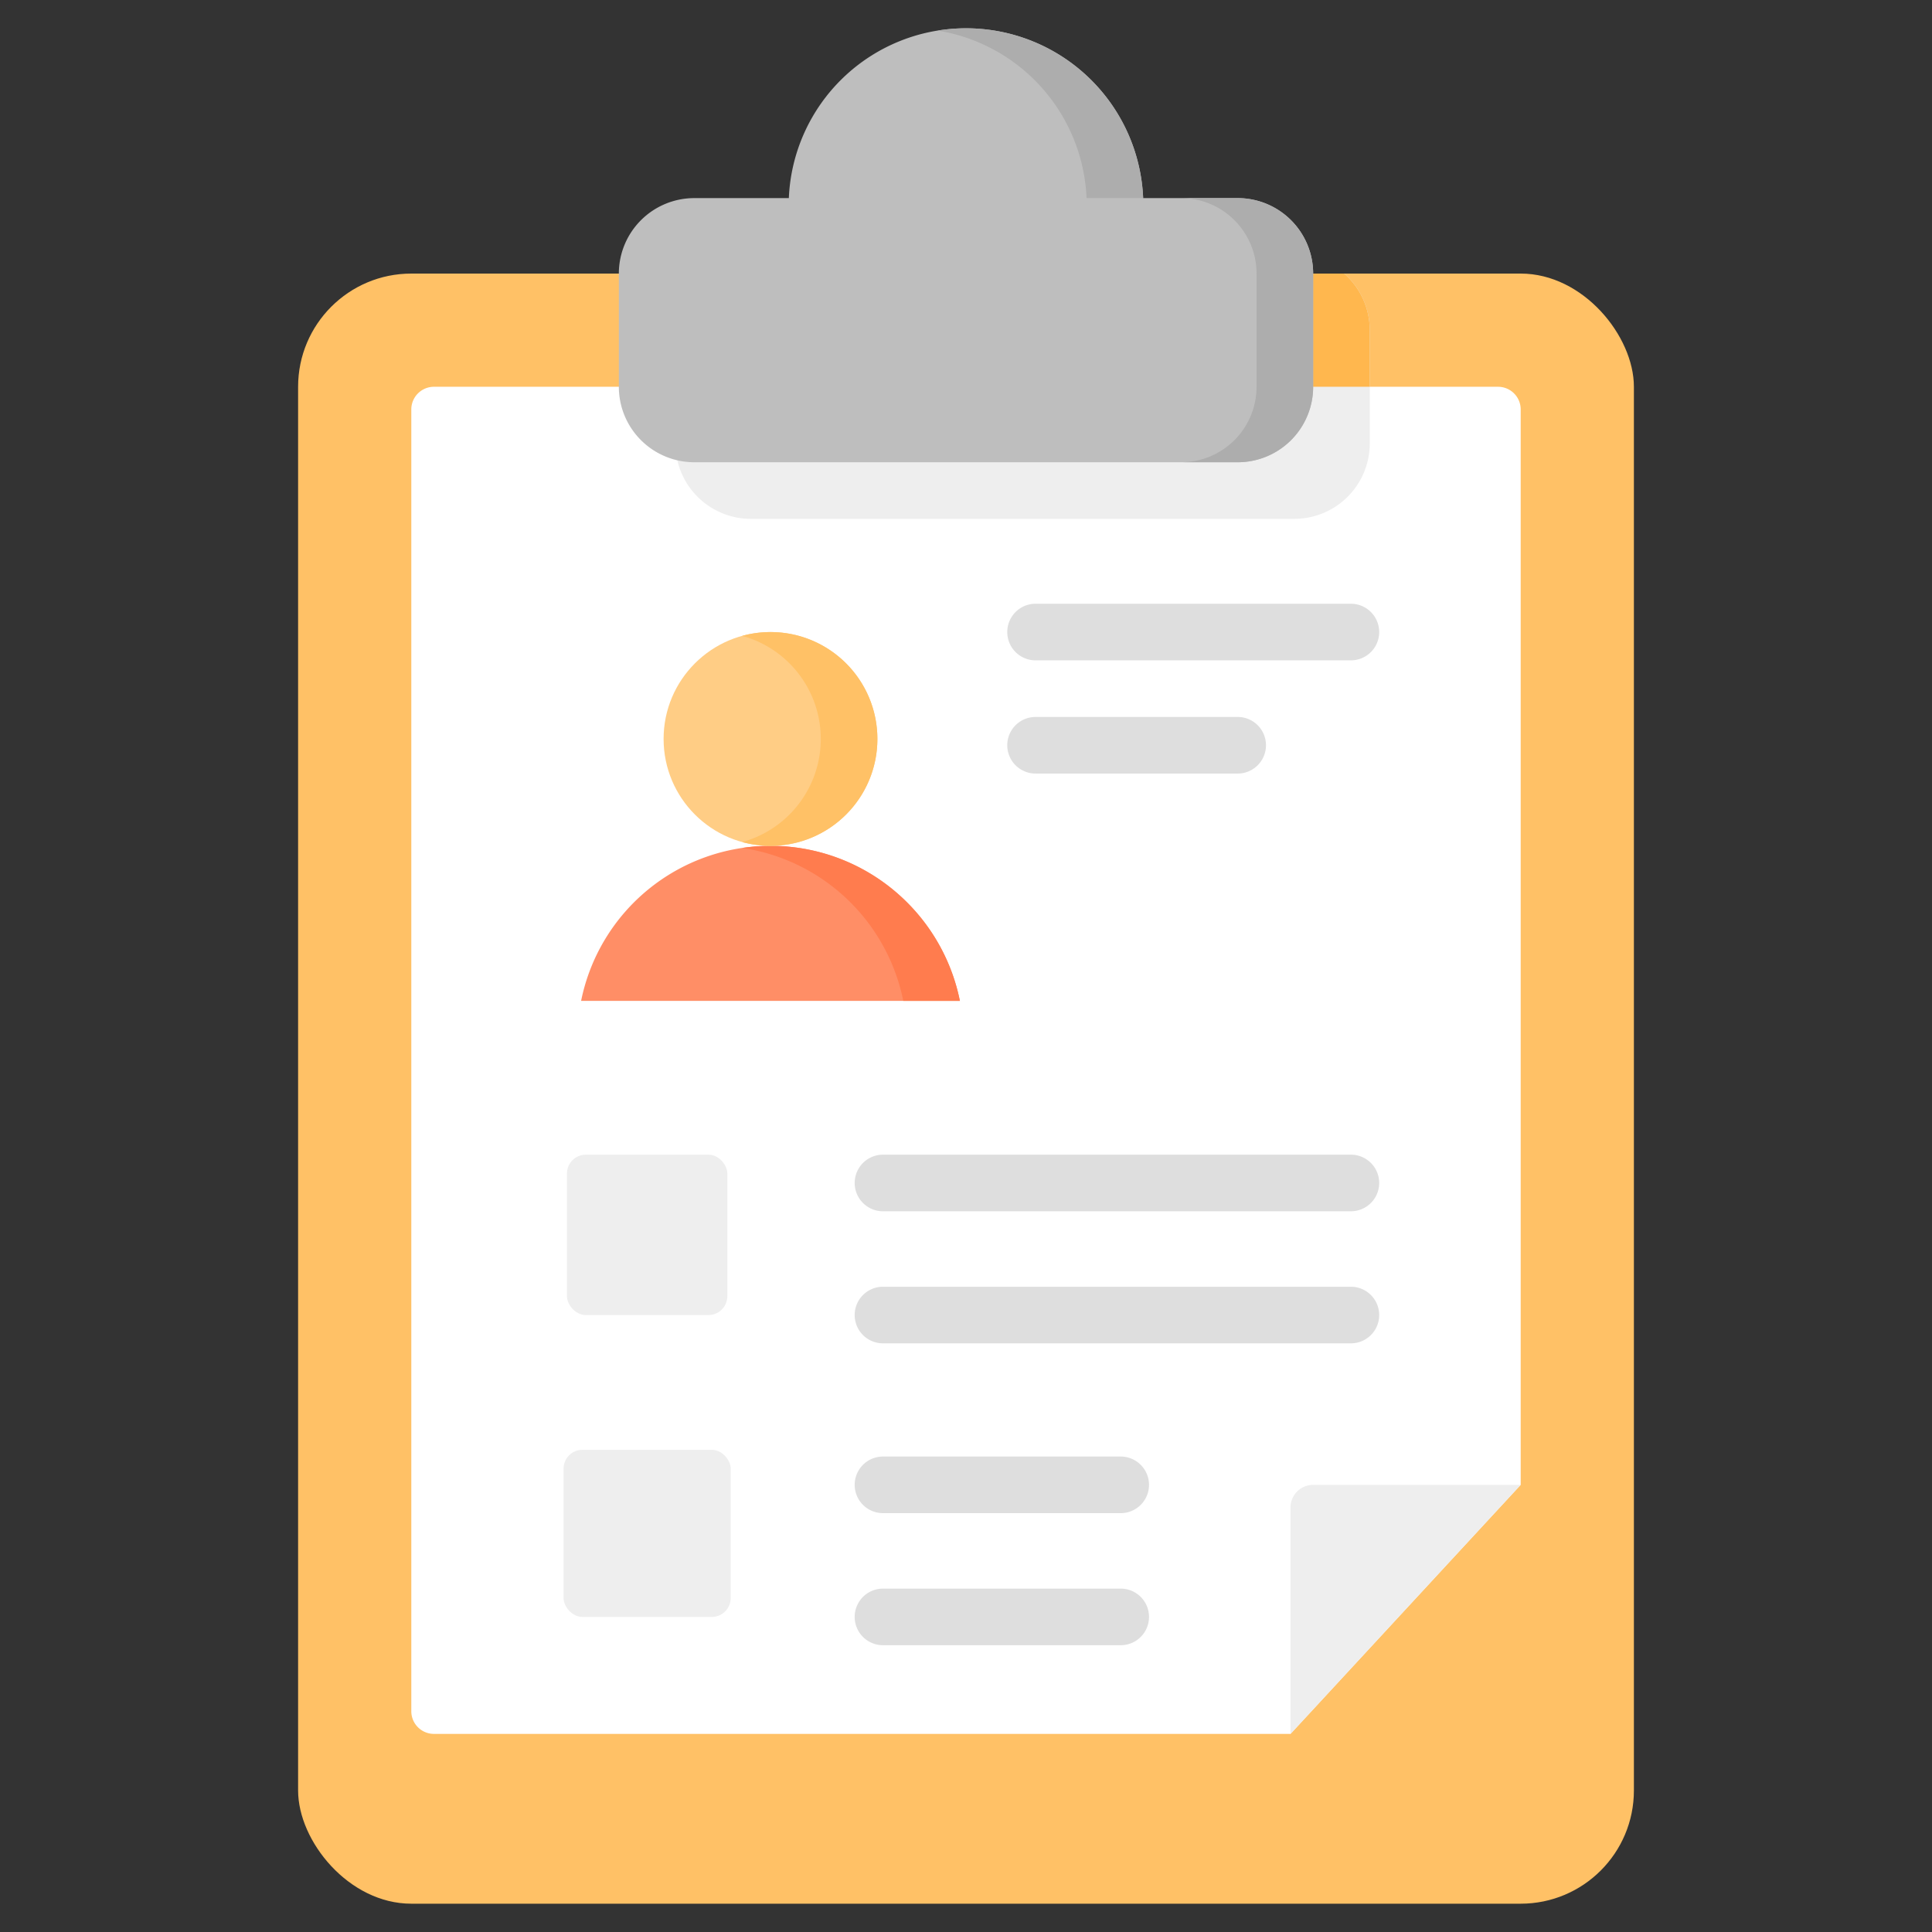 <svg xmlns="http://www.w3.org/2000/svg" data-name="Layer 1" viewBox="0 0 512 512" id="health-records"><rect x="0" y="0" width="512" height="512" fill="#333333" stroke="none"/><rect width="354" height="432" x="79" y="72.5" fill="#ffc166" rx="30"></rect><path fill="#fff" d="M363 102.5h34a6.005 6.005 0 0 1 6 6v285l-61 66H115a6.005 6.005 0 0 1-6-6v-345a6.005 6.005 0 0 1 6-6h248Z"></path><path fill="#eee" d="M363 87.5v30a19.994 19.994 0 0 1-20 20H199a19.994 19.994 0 0 1-20-20v-30a19.914 19.914 0 0 1 6.78-15h170.44a19.914 19.914 0 0 1 6.78 15Z"></path><path fill="#ffb74e" d="M363 87.5v15H179v-15a19.914 19.914 0 0 1 6.78-15h170.44a19.914 19.914 0 0 1 6.78 15Z"></path><path fill="#bebebe" d="M302.95 52.5a46.992 46.992 0 0 0-93.9 0H184a20 20 0 0 0-20 20v30a20 20 0 0 0 20 20h144a20 20 0 0 0 20-20v-30a20 20 0 0 0-20-20Z"></path><path fill="#adadad" d="M328 52.5h-15a20 20 0 0 1 20 20v30a20 20 0 0 1-20 20h15a20 20 0 0 0 20-20v-30a20 20 0 0 0-20-20zm-40.05 0h15A46.974 46.974 0 0 0 248.5 8.105 47.005 47.005 0 0 1 287.95 52.5z"></path><path fill="#eee" d="M342 459.5v-60a6 6 0 0 1 6-6h55Z"></path><path fill="#ff8e66" d="M154 265.242a51.2 51.2 0 0 1 100.38 0Z"></path><path fill="#ff7c4e" d="M240.388 239.15a51.029 51.029 0 0 0-36.202-14.992 51.553 51.553 0 0 0-7.486.554 51.204 51.204 0 0 1 42.68 40.53h15a51.049 51.049 0 0 0-13.992-26.092Z"></path><circle cx="204.189" cy="195.829" r="28.329" fill="#ffcd85"></circle><path fill="#ffc166" d="M204.189 167.5a28.336 28.336 0 0 0-7.5 1.011 28.329 28.329 0 0 1 0 54.636 28.329 28.329 0 1 0 7.5-55.647Z"></path><path fill="#dedede" d="M358 175h-83.567a7.5 7.5 0 0 1 0-15H358a7.5 7.5 0 0 1 0 15zm-30 30h-53.567a7.5 7.5 0 0 1 0-15H328a7.5 7.5 0 0 1 0 15z"></path><rect width="42.5" height="42.5" x="150.25" y="306" fill="#eee" rx="5"></rect><path fill="#dedede" d="M358 321H234a7.5 7.5 0 0 1 0-15h124a7.5 7.5 0 0 1 0 15zm0 35H234a7.5 7.5 0 0 1 0-15h124a7.5 7.5 0 0 1 0 15zm-61 45h-63a7.5 7.5 0 0 1 0-15h63a7.5 7.5 0 0 1 0 15zm0 35h-63a7.5 7.5 0 0 1 0-15h63a7.5 7.5 0 0 1 0 15z"></path><rect width="44.286" height="44.286" x="149.357" y="384.214" fill="#eee" rx="5"></rect></svg>